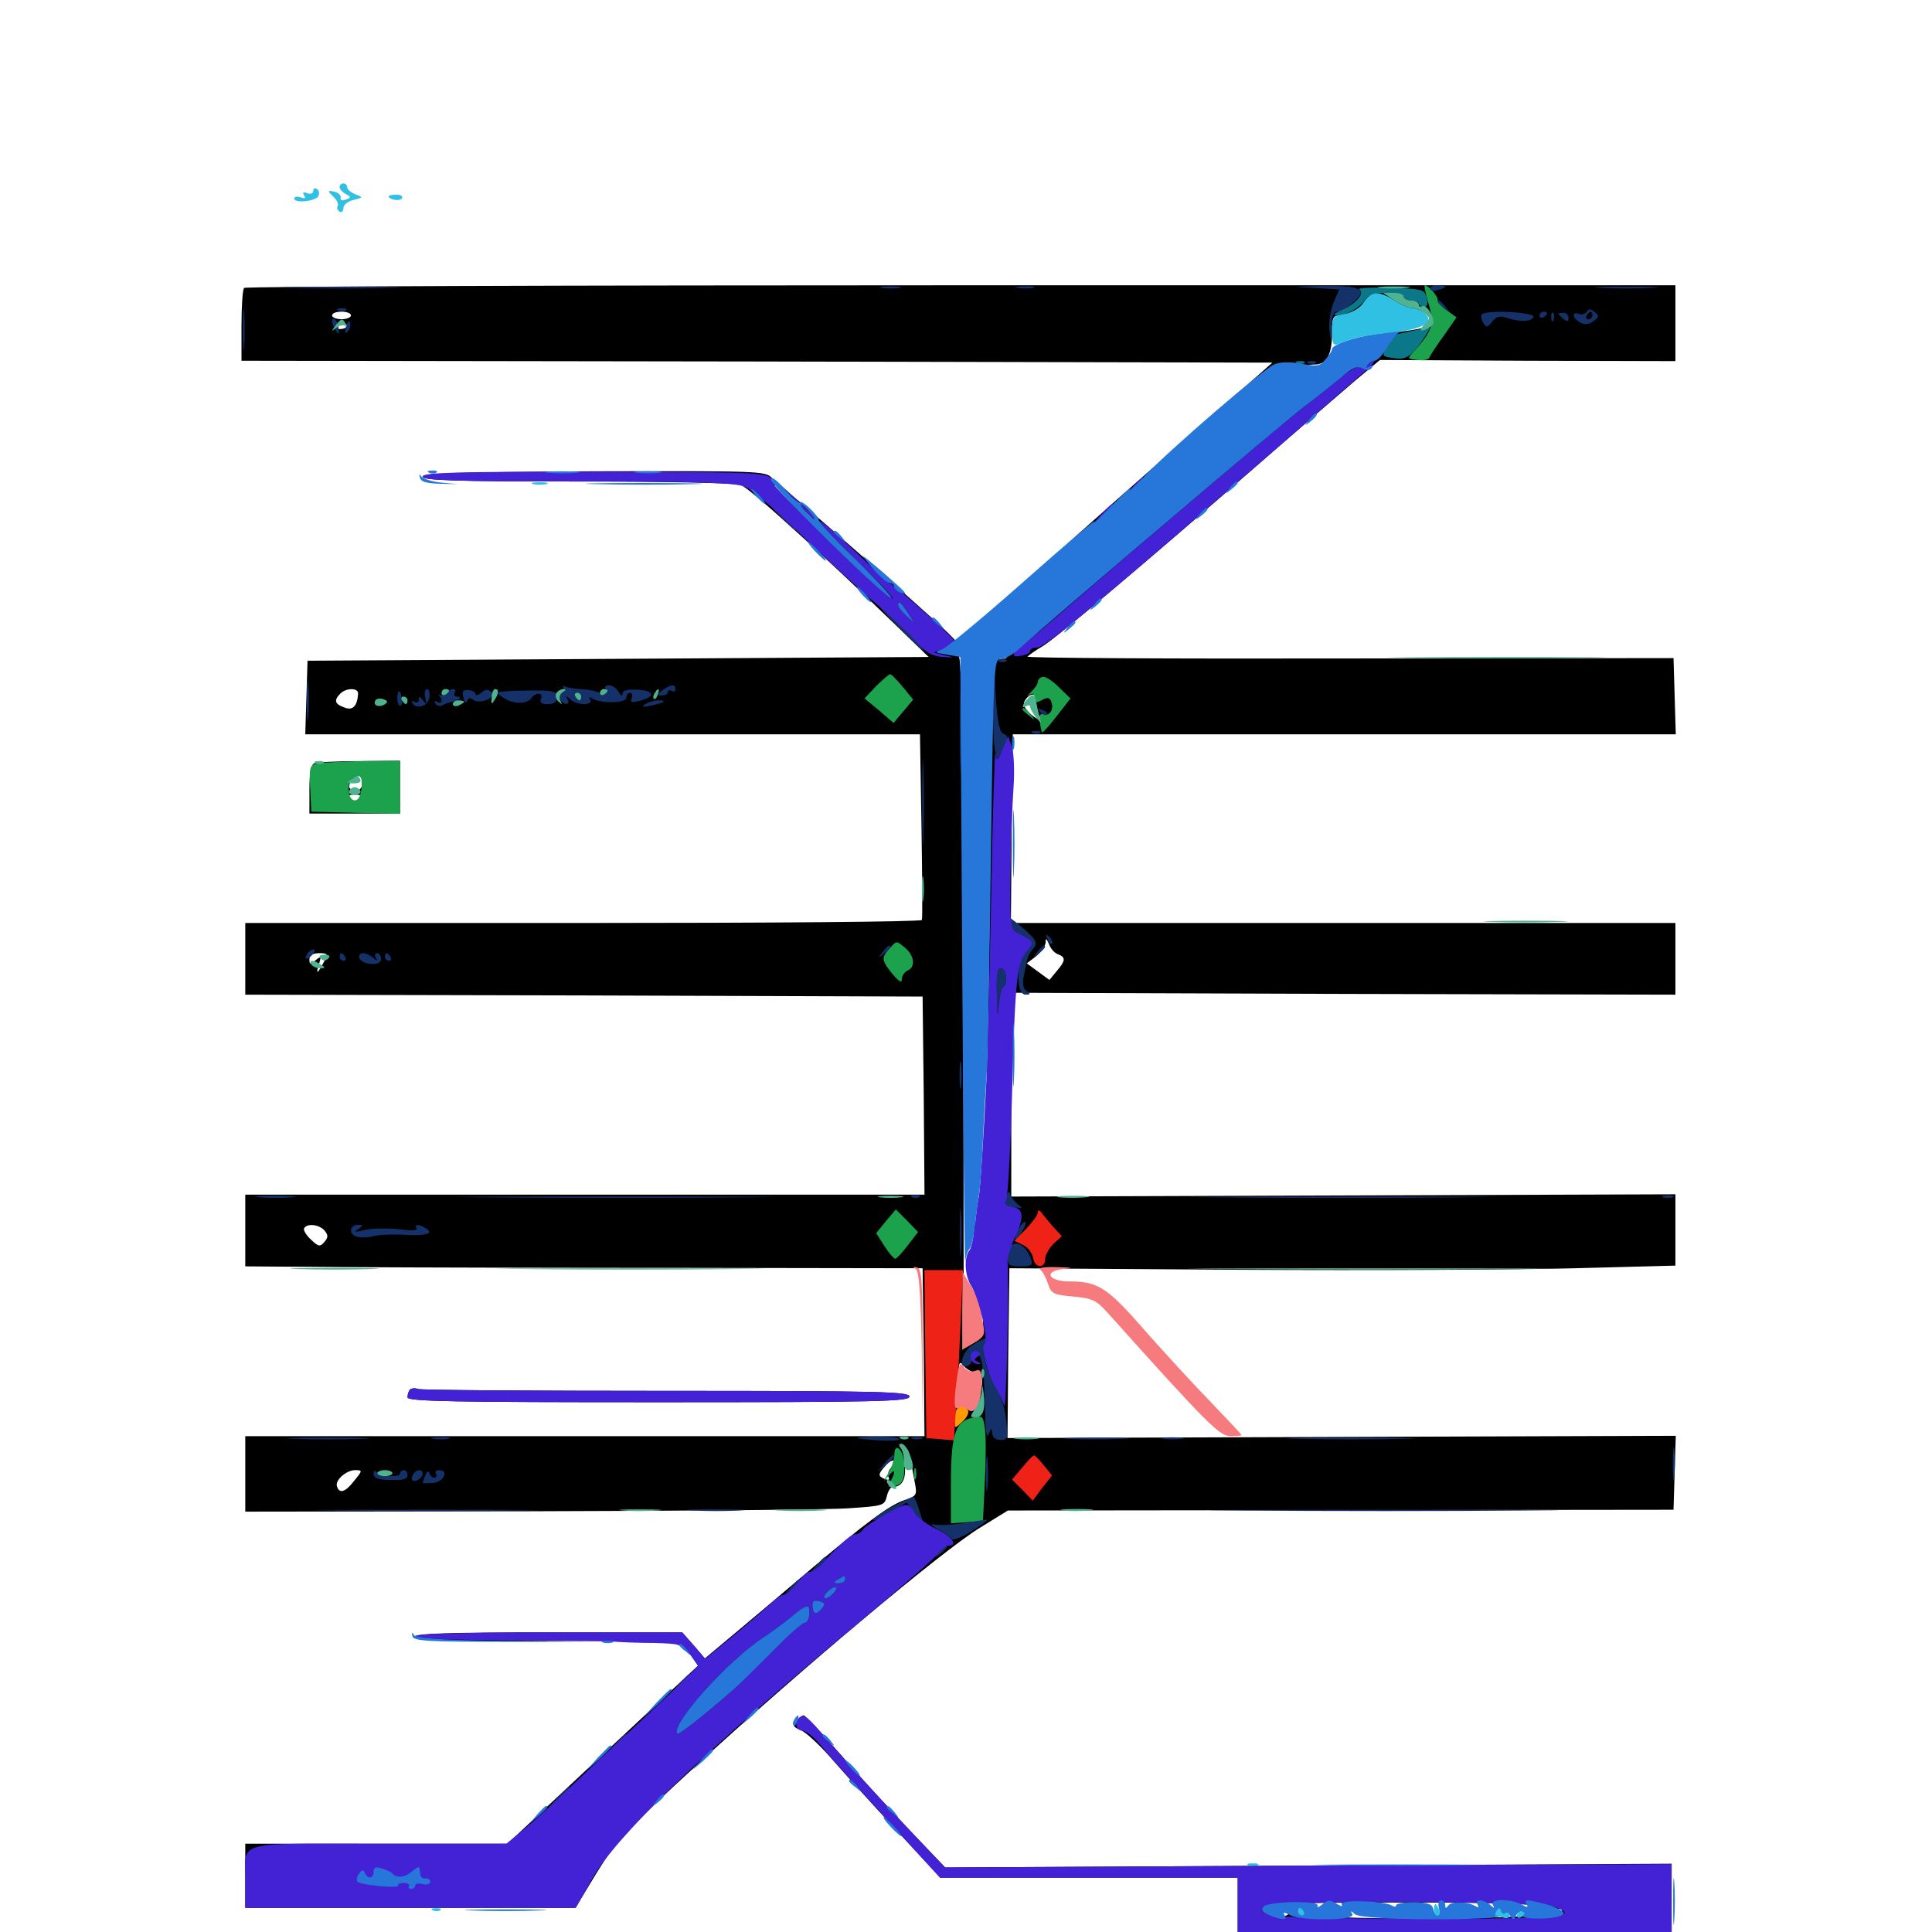 <svg xmlns="http://www.w3.org/2000/svg" viewBox="0 -1000 1000 1000">
	<path fill="#000000" d="M126.367 -850.977C125.586 -850.391 125 -841.602 125 -831.445V-813.281L391.797 -812.891L658.594 -812.305L628.711 -785.938C550.391 -717.383 515.625 -685.742 516.797 -684.18C517.383 -683.203 516.602 -683.008 515.234 -683.398C513.672 -683.984 509.18 -680.859 504.883 -676.367L497.07 -668.164L505.273 -674.609C509.961 -678.125 516.211 -681.25 519.727 -681.445C523.047 -681.836 529.688 -684.766 534.375 -687.891C548.438 -697.852 587.695 -733.008 609.375 -755.078C620.703 -766.406 639.062 -783.008 650.391 -791.602C661.719 -800.391 671.875 -808.398 673.242 -809.375C674.609 -810.547 677.734 -811.328 680.469 -811.328C686.719 -811.328 689.453 -816.406 689.453 -827.734C689.453 -835.742 689.844 -836.719 693.945 -836.719C696.484 -836.719 701.367 -838.867 704.883 -841.406C710.742 -845.898 714.258 -846.094 719.727 -842.773C720.898 -841.992 724.414 -841.211 727.539 -840.82C735.156 -840.039 740.234 -837.305 740.234 -833.789C740.234 -830.469 738.086 -829.883 714.453 -826.953C705.078 -825.586 695.898 -823.242 693.945 -821.68C691.992 -820.117 691.797 -819.531 693.359 -820.312C694.922 -821.289 700.586 -822.461 706.055 -823.242L715.625 -824.414L708.984 -819.336C705.469 -816.602 693.555 -807.031 682.812 -798.047C671.875 -789.258 653.516 -774.219 641.797 -764.844C630.078 -755.469 611.719 -740.039 600.977 -730.273C590.234 -720.703 574.414 -706.25 565.625 -698.438C557.031 -690.43 542.969 -678.906 534.766 -672.852C526.367 -666.602 520.117 -660.938 520.898 -660.156C521.484 -659.57 520.312 -658.984 517.969 -658.984C511.914 -658.984 510.938 -650.586 512.305 -611.328C513.477 -575.195 510.742 -399.219 508.789 -381.641C508.008 -375.781 506.641 -370.117 505.664 -369.141C503.32 -366.406 503.516 -349.609 505.859 -347.266C507.031 -346.094 508.203 -336.914 508.594 -326.562C509.18 -308.398 509.18 -308.203 504.102 -305.078L498.828 -302.148L498.633 -480.859C498.438 -616.992 497.852 -659.961 496.094 -660.938C494.336 -662.109 494.336 -662.695 496.289 -663.281C498.242 -664.062 496.289 -666.992 490.234 -672.852C478.711 -683.984 404.688 -748.828 403.516 -748.828C402.93 -748.828 410.547 -741.211 420.312 -731.836C444.531 -708.789 449.414 -703.906 455.078 -697.07C457.812 -693.945 448.633 -701.953 434.57 -715.039C406.25 -741.406 399.023 -748.828 401.367 -748.828C402.148 -748.828 401.367 -750.586 399.609 -752.539C396.289 -756.25 392.773 -756.25 307.422 -756.055C237.891 -755.664 218.75 -755.078 218.75 -753.32C218.75 -751.367 236.133 -750.781 298.633 -750.781C342.773 -750.781 380.859 -750 383.398 -749.023C388.086 -747.266 425.391 -713.477 462.5 -677.539L480.664 -659.961L319.922 -658.984L159.18 -658.008L158.594 -639.062L158.008 -619.922H317.188H476.172L476.953 -572.656C477.344 -546.484 477.539 -524.609 477.148 -523.828C476.562 -522.852 397.656 -522.266 301.562 -522.266H126.953V-503.711V-485.156L302.344 -484.766L477.539 -484.18L478.125 -433.008L478.516 -381.641H302.734H126.953V-363.086V-344.531L180.273 -344.141C209.375 -343.945 288.281 -343.75 355.469 -343.75L477.539 -343.555L478.125 -300.195L478.516 -256.641H302.734H126.953V-237.109V-217.578L274.023 -217.773C354.688 -217.969 429.297 -218.555 439.453 -219.336C457.031 -220.508 457.812 -220.703 458.984 -225.391C459.57 -228.125 460.938 -230.273 461.914 -230.273C466.797 -230.469 468.945 -233.984 468.359 -241.211C467.773 -251.172 469.922 -252.93 471.484 -243.555C472.266 -239.453 473.242 -233.789 473.828 -230.859C474.609 -226.367 474.023 -225.391 468.359 -223.633C460.547 -221.094 447.852 -211.719 418.164 -186.523C406.055 -176.172 389.062 -161.914 380.469 -154.688L364.844 -141.602L358.984 -148.438L353.125 -155.078H283.984C229.883 -155.078 214.844 -154.492 214.844 -152.734C214.844 -150.781 228.711 -150.195 278.516 -150.586C313.477 -150.781 344.727 -150.586 347.852 -149.805C350.977 -149.219 355.273 -146.289 357.422 -143.359L361.328 -137.891L311.914 -91.797L262.695 -45.703H194.922H126.953V-29.102V-12.5H212.5H297.852L308.984 -30.859C319.336 -47.656 324.023 -52.734 362.695 -88.281C414.844 -136.133 488.086 -197.656 507.422 -209.375L521.68 -218.164L693.945 -218.359L866.211 -218.555L866.797 -237.695L867.383 -256.836L694.336 -256.25L521.484 -255.664L521.875 -299.609L522.461 -343.555L642.578 -342.773C708.594 -342.383 786.133 -342.773 815.039 -343.555L867.188 -344.922V-363.477V-381.836L695.312 -381.25L523.438 -380.664V-427.734C523.438 -453.711 524.023 -477.344 524.609 -480.469L525.586 -486.133L696.484 -485.547L867.188 -485.156V-503.711V-522.266H695.312H523.242L523.633 -571.094L524.219 -619.922H695.703H867.383L866.797 -639.648L866.211 -659.375L698.242 -659.18C606.055 -658.984 531.055 -659.375 531.836 -660.156C532.617 -660.938 536.133 -663.477 539.844 -665.625C546.875 -669.922 593.75 -709.375 652.344 -760.547C672.266 -777.93 694.336 -796.875 701.367 -802.93L714.258 -813.672L790.625 -813.281L867.188 -813.086V-832.812V-852.344H497.461C293.945 -852.344 126.953 -851.758 126.367 -850.977ZM181.641 -836.719C181.641 -835.742 179.492 -834.766 176.758 -834.766C174.023 -834.766 171.875 -835.742 171.875 -836.719C171.875 -837.891 174.023 -838.672 176.758 -838.672C179.492 -838.672 181.641 -837.891 181.641 -836.719ZM179.688 -831.25C179.688 -830.469 177.93 -829.688 175.977 -829.688C173.828 -829.688 172.656 -830.469 173.047 -831.25C173.633 -832.031 175.391 -832.812 176.953 -832.812C178.516 -832.812 179.688 -832.031 179.688 -831.25ZM185.352 -641.016C184.961 -634.57 182.617 -632.031 178.32 -633.789C173.242 -635.547 172.656 -637.5 176.172 -641.016C179.297 -644.141 185.547 -643.945 185.352 -641.016ZM205.664 -642.188C203.711 -644.141 197.656 -643.555 196.094 -641.211C195.312 -639.648 196.289 -639.453 199.414 -640.43C203.516 -641.797 203.711 -641.602 201.367 -638.672C199.219 -635.938 199.219 -635.547 201.758 -635.547C204.883 -635.547 207.617 -640.234 205.664 -642.188ZM210.938 -639.453C212.109 -641.602 212.5 -643.359 212.109 -643.359C211.523 -643.359 210.156 -641.602 208.984 -639.453C207.812 -637.305 207.422 -635.547 207.812 -635.547C208.398 -635.547 209.766 -637.305 210.938 -639.453ZM218.75 -641.992C218.75 -642.773 217.969 -643.359 216.797 -643.359C215.82 -643.359 214.844 -641.406 214.844 -639.062C214.844 -635.352 215.234 -635.156 216.797 -637.5C217.773 -639.062 218.75 -641.016 218.75 -641.992ZM224.023 -637.109C224.414 -638.281 224.414 -640.625 224.023 -641.992C223.438 -643.164 223.047 -642.188 223.047 -639.453C223.047 -636.719 223.438 -635.742 224.023 -637.109ZM232.422 -642.578C232.422 -642.969 231.641 -643.359 230.469 -643.359C229.492 -643.359 228.516 -642.383 228.516 -641.211C228.516 -640.234 229.492 -639.844 230.469 -640.43C231.641 -641.016 232.422 -641.992 232.422 -642.578ZM535.742 -636.523C535.156 -634.766 535.742 -632.227 537.109 -630.664C540.82 -626.172 536.328 -627.148 532.227 -631.641C529.492 -634.766 529.297 -635.938 531.25 -638.477C534.18 -641.992 537.305 -640.625 535.742 -636.523ZM547.656 -506.055C551.758 -504.492 551.562 -502.734 546.875 -497.266L543.164 -492.773L537.305 -497.07L531.445 -501.367L536.328 -505.078C538.867 -507.227 541.016 -510.352 541.211 -512.109C541.211 -514.648 541.602 -514.453 542.969 -511.328C543.75 -508.984 545.898 -506.641 547.656 -506.055ZM167.773 -502.344C164.453 -495.898 163.281 -495.312 165.039 -500.781C166.406 -505.078 166.211 -505.273 163.281 -502.93C160.547 -500.586 160.156 -500.781 160.156 -503.516C160.156 -505.469 161.914 -506.641 165.039 -506.641C169.531 -506.641 169.922 -506.25 167.773 -502.344ZM167.969 -363.086C169.922 -360.742 169.922 -359.57 167.969 -357.227C165.625 -354.492 164.844 -354.688 160.938 -358.398C158.398 -360.742 156.836 -363.477 157.422 -364.258C158.984 -366.992 165.234 -366.211 167.969 -363.086ZM504.883 -289.453C508.008 -288.867 508.594 -287.5 508.203 -283.008C507.422 -275.781 503.711 -271.68 499.414 -273.438C496.875 -274.414 496.094 -277.148 496.094 -285.547C496.094 -294.727 496.484 -295.898 498.633 -293.359C499.805 -291.602 502.734 -289.844 504.883 -289.453ZM461.133 -240.234C459.766 -238.672 459.18 -236.328 459.961 -235.352C460.547 -233.984 459.961 -233.789 458.203 -234.375C454.297 -235.938 454.297 -236.914 458.398 -241.406C462.109 -245.508 464.648 -244.531 461.133 -240.234ZM183.203 -233.398C178.711 -227.539 175.586 -226.758 174.414 -230.664C173.242 -233.789 179.297 -239.062 183.789 -239.062C187.695 -239.062 187.695 -238.867 183.203 -233.398ZM177.344 -28.906C177.93 -25.391 176.562 -24.414 170.898 -23.438C161.914 -21.68 160.742 -22.852 164.844 -29.102C168.945 -35.352 176.367 -35.156 177.344 -28.906ZM200.781 -30.469C203.906 -27.148 204.297 -27.148 207.617 -31.055C210.547 -34.18 211.133 -34.18 210.156 -31.641C209.766 -29.883 210.547 -27.93 212.109 -27.344C216.992 -25.586 215.039 -22.461 209.57 -23.242C206.445 -23.633 200 -24.023 194.922 -24.023C186.914 -24.219 185.547 -24.805 185.547 -28.125C185.547 -30.273 186.523 -32.031 187.5 -32.031C188.672 -32.031 189.453 -31.25 189.453 -30.078C189.453 -29.102 190.43 -28.125 191.406 -28.125C192.578 -28.125 193.359 -29.492 193.359 -31.055C193.359 -34.961 196.484 -34.766 200.781 -30.469ZM220.117 -30.469C218.359 -30.078 217.188 -28.906 217.969 -27.93C218.555 -26.953 219.922 -26.562 220.898 -27.148C221.875 -27.93 222.656 -27.344 222.656 -26.367C222.656 -23.242 217.578 -23.828 214.844 -27.148C211.719 -31.055 213.867 -33.789 219.336 -32.422C222.852 -31.445 223.047 -31.055 220.117 -30.469ZM195.312 -31.25C195.312 -30.859 196.875 -29.297 198.828 -27.93C201.758 -25.391 201.953 -25.586 199.414 -28.711C196.875 -31.836 195.312 -32.812 195.312 -31.25ZM162.695 -604.883C160.938 -604.297 160.156 -599.609 160.156 -591.406V-578.906H183.594H207.031V-592.578V-606.25L186.133 -606.055C174.414 -606.055 163.867 -605.469 162.695 -604.883ZM187.5 -594.531C187.5 -590.82 183.594 -589.258 181.055 -591.992C179.492 -593.359 183.203 -598.438 185.742 -598.438C186.719 -598.438 187.5 -596.68 187.5 -594.531ZM185.938 -586.328C184.18 -584.57 183.008 -584.57 181.25 -586.328C179.492 -588.086 179.883 -588.672 183.594 -588.672C187.305 -588.672 187.695 -588.086 185.938 -586.328ZM212.305 -280.859C211.523 -280.078 210.938 -278.32 210.938 -276.758C210.938 -274.609 233.984 -274.219 340.82 -274.219C454.883 -274.219 470.703 -274.609 470.703 -277.148C470.703 -279.688 455.469 -280.078 344.922 -280.078C275.781 -280.078 217.773 -280.469 216.406 -281.055C214.844 -281.641 213.086 -281.445 212.305 -280.859ZM412.109 -109.18C410.156 -106.836 410.547 -106.055 414.453 -104.492C416.992 -103.516 424.414 -96.68 430.664 -89.453C437.109 -82.031 452.344 -65.234 464.453 -52.148L486.719 -28.125H563.672H640.625V-12.5V3.125H752.93H865.234V-16.016V-35.352L677.148 -34.375L489.258 -33.398L471.094 -52.344C461.133 -62.891 444.922 -80.469 435.156 -91.797C425.391 -102.93 416.797 -112.109 416.016 -112.109C415.234 -112.109 413.477 -110.742 412.109 -109.18ZM800.977 -12.891C803.906 -11.719 806.836 -11.328 807.617 -12.109C808.398 -12.891 808.789 -12.109 808.203 -10.547C806.836 -6.25 674.023 -5.664 670.703 -9.961C668.75 -12.109 668.359 -12.109 667.383 -9.961C666.016 -6.445 654.297 -8.008 654.297 -11.719C654.297 -14.844 671.094 -15.43 745.117 -15.234C776.758 -15.039 797.852 -14.258 800.977 -12.891Z"/>
	<path fill="#ff9906" d="M495.508 -270.898C494.727 -270.312 494.141 -267.578 494.141 -265.039C494.141 -260.352 494.141 -260.352 498.242 -264.258C500.586 -266.406 501.758 -268.945 500.977 -270.117C499.609 -272.461 497.266 -272.852 495.508 -270.898Z"/>
	<path fill="#ef2218" d="M537.109 -372.266C537.109 -371.094 534.375 -367.383 531.055 -363.867L525 -357.812L529.688 -355.469C532.227 -354.297 534.375 -351.172 534.766 -348.828C535.547 -343.555 541.016 -343.164 541.016 -348.438C541.016 -350.391 542.969 -353.906 545.312 -356.25L549.609 -360.156L544.727 -365.43C542.188 -368.555 539.453 -371.68 538.672 -372.852C537.695 -373.828 537.109 -373.633 537.109 -372.266ZM478.906 -299.219L479.492 -255.664L486.523 -255.078L493.75 -254.492L494.922 -272.656C495.703 -282.617 496.68 -302.539 497.266 -316.797L498.438 -342.578H488.477H478.516ZM529.102 -240.43L523.828 -234.18L529.297 -228.711L534.57 -223.242L539.453 -229.883L544.531 -236.328L540.234 -241.602C537.891 -244.531 535.547 -246.875 535.156 -246.68C534.57 -246.68 531.836 -243.75 529.102 -240.43Z"/>
	<path fill="#1ca14c" d="M739.453 -842.578C742.578 -832.227 741.406 -828.711 731.836 -818.164C728.32 -814.258 728.32 -814.258 733.789 -813.672C736.719 -813.281 739.453 -813.867 739.844 -814.844C740.039 -815.82 743.555 -821.094 747.266 -826.172L753.906 -835.742L749.023 -839.258C746.289 -841.211 744.141 -843.75 744.141 -844.922C744.141 -846.875 739.258 -852.344 737.5 -852.344C736.914 -852.344 737.891 -848.047 739.453 -842.578ZM453.516 -644.922L447.461 -638.477L455.078 -632.227L462.5 -625.781L467.578 -631.836L472.656 -637.891L467.383 -644.336C464.258 -648.047 461.523 -650.977 460.742 -650.977C460.156 -651.172 457.031 -648.242 453.516 -644.922ZM539.453 -649.609C538.086 -649.219 537.109 -648.047 537.109 -646.875C537.109 -645.898 535.547 -643.555 533.594 -641.797C531.641 -639.844 531.25 -639.258 532.617 -640.234C534.961 -641.797 535.938 -640.625 535.352 -636.914C535.156 -636.133 536.914 -636.328 539.062 -637.5C542.188 -639.258 543.359 -639.062 544.141 -636.719C545.703 -632.812 543.164 -629.102 540.039 -630.273C538.477 -631.055 537.891 -629.688 538.281 -626.367C538.477 -623.633 539.062 -621.289 539.453 -620.898C539.844 -620.703 543.164 -624.414 547.07 -629.492L554.102 -638.477L547.852 -644.531C544.531 -647.852 540.82 -650.195 539.453 -649.609ZM529.297 -632.812C529.297 -632.422 530.859 -630.859 532.812 -629.492C535.742 -626.953 535.938 -627.148 533.398 -630.273C530.859 -633.398 529.297 -634.375 529.297 -632.812ZM164.453 -604.883C160.352 -604.102 159.961 -603.125 160.547 -591.992L161.133 -579.883L184.18 -579.297L207.031 -578.711V-592.578V-606.25L188.086 -606.055C177.539 -605.859 166.992 -605.273 164.453 -604.883ZM187.109 -592.188C186.719 -588.086 185.547 -585.742 183.594 -585.742C180.078 -585.742 179.102 -594.922 182.422 -596.875C186.523 -599.609 187.695 -598.438 187.109 -592.188ZM460.352 -508.984C456.055 -504.297 456.25 -502.93 461.914 -495.898C465.43 -491.797 466.797 -491.016 466.797 -493.164C466.797 -494.922 468.164 -496.875 469.727 -497.656C473.828 -499.219 473.438 -505.078 468.75 -509.18C463.867 -513.281 464.258 -513.281 460.352 -508.984ZM458.594 -367.969L453.516 -361.719L457.617 -355.273C459.961 -351.562 462.5 -348.633 463.281 -348.438C464.062 -348.438 466.992 -351.562 469.922 -355.469L475.195 -362.305L469.531 -368.164L463.672 -374.023ZM502.539 -266.016C494.336 -263.867 492.188 -257.031 492.188 -231.836V-211.523L500.586 -212.109L508.789 -212.695L509.766 -233.203C510.352 -244.531 510.352 -256.836 509.766 -260.742C508.789 -267.383 508.594 -267.578 502.539 -266.016ZM462.891 -246.875C462.891 -244.727 461.523 -240.43 459.766 -237.5C456.836 -232.617 456.836 -232.617 459.766 -235.938C463.281 -240.234 463.867 -238.672 460.938 -233.203C459.375 -230.273 459.766 -229.883 462.695 -230.664C467.383 -231.836 468.359 -234.18 467.969 -242.773C467.578 -250 462.891 -253.906 462.891 -246.875ZM473.047 -237.109C473.047 -234.375 473.438 -233.398 474.023 -234.766C474.414 -235.938 474.414 -238.281 474.023 -239.648C473.438 -240.82 473.047 -239.844 473.047 -237.109Z"/>
	<path fill="#143269" d="M150.781 -850.977C137.109 -851.172 148.828 -851.562 176.758 -851.562C204.688 -851.562 215.82 -851.172 201.562 -850.977C187.305 -850.586 164.453 -850.586 150.781 -850.977ZM456.641 -850.977C454.102 -851.367 456.055 -851.758 460.938 -851.758C465.82 -851.758 467.773 -851.367 465.43 -850.977C462.891 -850.586 458.984 -850.586 456.641 -850.977ZM526.953 -850.977C524.414 -851.367 525.977 -851.758 530.273 -851.758C534.57 -851.953 536.523 -851.562 534.766 -850.977C532.812 -850.586 529.297 -850.586 526.953 -850.977ZM680.078 -850.977L693.164 -850.195L690.234 -843.359C688.672 -839.453 687.695 -833.203 688.086 -829.297C688.867 -822.07 688.867 -822.07 689.062 -830.469C689.258 -836.133 690.234 -838.672 692.188 -838.672C693.75 -838.672 697.656 -840.82 700.586 -843.555C708.398 -850.391 704.297 -852.344 683.594 -851.953C667.773 -851.562 667.578 -851.562 680.078 -850.977ZM740.234 -850.586C740.234 -851.562 741.992 -852.344 744.141 -852.344C746.289 -852.344 748.047 -851.953 748.047 -851.562C748.047 -851.172 746.289 -850.391 744.141 -849.805C741.992 -849.219 740.234 -849.609 740.234 -850.586ZM828.711 -850.977C821.289 -851.367 827.344 -851.562 841.797 -851.562C856.25 -851.562 862.305 -851.367 855.078 -850.977C847.656 -850.586 835.938 -850.586 828.711 -850.977ZM125.781 -829.883C125.781 -820.312 125.977 -816.016 126.367 -820.508C126.758 -825 126.758 -833.008 126.367 -838.086C125.977 -843.164 125.781 -839.648 125.781 -829.883ZM744.141 -843.75C744.141 -843.359 745.703 -841.797 747.656 -840.43C750.586 -837.891 750.781 -838.086 748.242 -841.211C745.703 -844.336 744.141 -845.312 744.141 -843.75ZM175.391 -839.258C173.828 -839.844 174.414 -840.43 176.562 -840.43C178.711 -840.625 179.883 -840.039 179.102 -839.453C178.516 -838.867 176.758 -838.672 175.391 -839.258ZM821.289 -838.672C820.508 -837.5 818.75 -836.914 817.188 -837.5C813.281 -839.062 813.867 -835.156 817.969 -833.008C820.312 -831.836 822.461 -832.031 824.805 -833.789C827.734 -835.938 827.734 -836.523 825.391 -838.477C823.438 -840.234 822.266 -840.234 821.289 -838.672ZM824.219 -836.719C824.219 -835.742 823.242 -834.766 822.07 -834.766C821.094 -834.766 820.703 -835.742 821.289 -836.719C821.875 -837.891 822.852 -838.672 823.438 -838.672C823.828 -838.672 824.219 -837.891 824.219 -836.719ZM766.797 -837.109C766.406 -836.328 766.797 -834.375 767.773 -832.812C769.336 -830.273 769.922 -830.469 772.266 -833.398C774.414 -836.133 776.172 -836.719 779.688 -835.547C786.523 -833.203 792.773 -833.398 793.75 -835.938C794.727 -838.477 768.555 -839.844 766.797 -837.109ZM796.875 -836.523C796.875 -837.695 797.852 -838.672 798.828 -838.672C800 -838.672 800.781 -838.281 800.781 -837.891C800.781 -837.305 800 -836.328 798.828 -835.742C797.852 -835.156 796.875 -835.547 796.875 -836.523ZM802.93 -835.547C802.93 -833.398 803.516 -832.812 804.102 -834.375C804.688 -835.742 804.492 -837.5 803.906 -838.086C803.32 -838.867 802.734 -837.695 802.93 -835.547ZM806.641 -837.695C806.641 -837.305 807.812 -836.133 809.18 -834.961C811.133 -833.398 811.914 -833.594 811.914 -835.352C811.914 -836.914 810.742 -838.086 809.18 -838.086C807.812 -838.086 806.641 -837.891 806.641 -837.695ZM171.875 -833.398C171.875 -832.422 172.852 -830.469 173.828 -828.906C175.195 -826.562 175.586 -826.953 175.195 -830.469C175 -834.18 171.875 -836.914 171.875 -833.398ZM179.102 -831.055C178.32 -827.734 178.516 -826.953 180.078 -828.516C181.055 -829.492 181.641 -831.641 181.25 -833.008C180.664 -834.57 179.883 -833.594 179.102 -831.055ZM677.344 -811.914C675.781 -812.5 676.367 -813.086 678.516 -813.086C680.664 -813.281 681.836 -812.695 681.055 -812.109C680.469 -811.523 678.711 -811.328 677.344 -811.914ZM404.297 -732.227C408.008 -728.516 411.328 -725.391 411.914 -725.391C412.5 -725.391 409.961 -728.516 406.25 -732.227C402.539 -735.938 399.219 -739.062 398.633 -739.062C398.047 -739.062 400.586 -735.938 404.297 -732.227ZM465.82 -674.609C472.266 -668.164 477.93 -662.891 478.32 -662.891C478.906 -662.891 474.219 -668.164 467.773 -674.609C461.328 -681.055 455.664 -686.328 455.273 -686.328C454.688 -686.328 459.375 -681.055 465.82 -674.609ZM517.188 -657.617C515.625 -658.203 516.211 -658.789 518.359 -658.789C520.508 -658.984 521.68 -658.398 520.898 -657.812C520.312 -657.227 518.555 -657.031 517.188 -657.617ZM496.875 -621.875C496.875 -601.953 497.266 -593.945 497.461 -603.906C497.852 -613.672 497.852 -630.078 497.461 -640.039C497.266 -649.805 496.875 -641.797 496.875 -621.875ZM514.062 -637.305C513.867 -626.953 514.258 -615.625 514.844 -612.305L516.211 -606.25L519.336 -612.5C522.07 -618.164 522.07 -619.141 519.531 -620.117C517.383 -620.898 516.406 -625.781 515.43 -638.672L514.453 -656.055ZM158.789 -637.5C158.789 -628.32 159.18 -624.609 159.57 -629.297C159.961 -633.789 159.961 -641.211 159.57 -645.898C159.18 -650.391 158.789 -646.68 158.789 -637.5ZM291.797 -643.75C292.383 -642.773 291.992 -641.406 290.625 -641.016C289.453 -640.625 289.062 -639.062 289.844 -637.891C291.797 -634.766 295.508 -634.961 293.75 -638.086C292.578 -640.039 292.969 -640.039 295.117 -638.086C298.438 -634.766 307.422 -634.766 305.469 -637.891C304.492 -639.258 304.883 -639.453 306.445 -638.477C310.938 -635.742 324.219 -635.938 324.219 -638.867C324.219 -640.234 325 -641.406 326.172 -641.406C327.148 -641.406 327.539 -640.234 326.953 -638.672C326.172 -636.328 326.953 -636.133 331.25 -637.305C339.453 -639.453 338.867 -642.578 330.078 -642.969C324.805 -643.359 322.266 -642.773 322.266 -641.016C322.266 -639.453 321.289 -639.844 320.117 -641.992C319.141 -643.75 316.797 -645.312 315.234 -645.312C313.672 -645.312 312.695 -644.531 313.477 -643.555C314.062 -642.578 313.672 -641.211 312.5 -640.43C311.523 -639.844 310.547 -640.039 310.547 -640.82C310.547 -641.797 306.836 -642.773 302.344 -643.164C297.852 -643.359 293.359 -644.141 292.383 -644.727C291.211 -645.312 291.016 -644.922 291.797 -643.75ZM301.758 -639.453C301.172 -640.625 299.609 -641.406 298.633 -641.406C297.461 -641.406 297.266 -640.625 297.852 -639.453C298.438 -638.477 300 -637.5 300.977 -637.5C302.148 -637.5 302.344 -638.477 301.758 -639.453ZM342.969 -642.773C339.844 -640.43 339.844 -640.039 342.578 -640.039C344.336 -640.039 345.703 -640.82 345.703 -641.797C345.703 -642.773 346.68 -642.969 347.656 -642.383C348.828 -641.797 349.609 -642.188 349.609 -643.164C349.609 -646.094 347.266 -645.898 342.969 -642.773ZM205.664 -639.453C205.469 -637.305 206.055 -635.156 206.836 -634.766C207.617 -634.18 208.203 -635.547 208.008 -637.5C207.617 -642.773 206.055 -643.945 205.664 -639.453ZM220.117 -639.062C220.898 -635.352 220.703 -635.156 218.945 -637.5C217.383 -639.648 216.797 -639.844 216.797 -637.891C216.797 -636.523 215.82 -635.938 214.453 -636.719C213.281 -637.5 212.891 -637.305 213.477 -635.938C215.82 -632.617 221.68 -634.57 222.266 -639.062C222.656 -641.406 222.07 -643.359 221.094 -643.359C219.922 -643.359 219.531 -641.406 220.117 -639.062ZM231.445 -641.406C230.859 -640.43 229.297 -639.844 227.93 -640.234C226.562 -640.43 226.172 -640.43 227.148 -640.039C227.93 -639.453 228.516 -638.281 228.516 -637.305C228.516 -636.133 227.539 -635.938 226.172 -636.719C224.805 -637.5 224.609 -637.305 225.391 -635.742C226.172 -634.57 227.93 -634.18 229.102 -634.961C230.469 -635.742 232.617 -636.523 233.984 -636.719C237.5 -637.305 239.648 -639.453 236.523 -639.453C235.156 -639.453 234.766 -640.43 235.352 -641.406C235.938 -642.578 235.742 -643.359 234.57 -643.359C233.594 -643.359 232.227 -642.578 231.445 -641.406ZM239.844 -638.867C240.43 -636.523 241.211 -635.742 241.797 -637.109C242.188 -638.672 243.359 -639.062 244.727 -637.891C248.242 -635.156 257.227 -638.867 254.297 -641.797C252.734 -643.359 251.367 -643.359 249.023 -641.406C247.461 -640.039 246.094 -639.844 246.094 -640.82C246.094 -641.797 244.531 -642.578 242.383 -642.773C239.453 -642.969 239.062 -642.188 239.844 -638.867ZM257.812 -641.406C257.812 -640.625 259.766 -639.062 262.305 -637.891C266.992 -635.352 273.047 -635.742 275 -638.672C277.344 -641.797 281.25 -641.602 280.078 -638.477C279.102 -636.328 280.273 -635.547 283.594 -635.547C286.719 -635.547 288.281 -636.719 288.281 -639.062C288.281 -642.188 286.523 -642.773 273.047 -642.578C264.648 -642.578 257.812 -641.992 257.812 -641.406ZM333.984 -635.547C331.836 -633.984 332.617 -633.789 336.914 -634.766C344.141 -636.328 345.703 -637.5 340.625 -637.5C338.672 -637.5 335.547 -636.523 333.984 -635.547ZM538.477 -631.445C536.719 -633.398 536.914 -633.594 539.648 -632.422C541.602 -631.836 542.578 -630.664 541.992 -630.078C541.406 -629.492 539.844 -630.078 538.477 -631.445ZM534.766 -620.508C533.203 -621.094 533.789 -621.68 535.938 -621.68C538.086 -621.875 539.258 -621.289 538.477 -620.703C537.891 -620.117 536.133 -619.922 534.766 -620.508ZM477.344 -584.766C477.344 -564.844 477.734 -556.836 477.93 -566.797C478.32 -576.562 478.32 -592.969 477.93 -602.93C477.734 -612.695 477.344 -604.688 477.344 -584.766ZM521.875 -522.852C522.266 -521.094 524.609 -518.359 526.953 -517.188C534.766 -513.281 535.547 -511.523 531.25 -507.617C525.977 -502.734 525.586 -485.156 530.859 -485.156C533.398 -485.156 533.594 -485.547 531.445 -486.914C529.688 -488.086 529.102 -490.625 529.883 -494.727C531.836 -504.883 532.227 -506.055 534.961 -509.18C537.5 -512.305 536.328 -514.062 525.586 -522.852C521.289 -526.172 521.094 -526.172 521.875 -522.852ZM542.188 -513.867C542.773 -511.914 543.945 -510.938 544.531 -511.523C545.117 -512.109 544.531 -513.672 543.164 -515.039C541.211 -516.797 541.016 -516.602 542.188 -513.867ZM456.836 -507.227C454.297 -504.102 454.492 -503.906 457.617 -506.445C460.742 -508.984 461.719 -510.547 460.156 -510.547C459.766 -510.547 458.203 -508.984 456.836 -507.227ZM536.914 -507.227C534.375 -504.102 534.57 -503.906 537.695 -506.445C540.82 -508.984 541.797 -510.547 540.234 -510.547C539.844 -510.547 538.281 -508.984 536.914 -507.227ZM159.18 -506.445C157.031 -503.32 158.984 -502.734 161.719 -505.859C163.086 -507.422 163.281 -508.594 162.305 -508.594C161.328 -508.594 159.766 -507.617 159.18 -506.445ZM175.781 -504.688C175.781 -503.711 176.758 -502.734 177.93 -502.734C178.906 -502.734 179.297 -503.711 178.711 -504.688C178.125 -505.859 177.148 -506.641 176.562 -506.641C176.172 -506.641 175.781 -505.859 175.781 -504.688ZM185.938 -504.297C187.305 -500.391 197.266 -499.805 197.266 -503.516C197.266 -505.273 196.289 -506.641 195.117 -506.641C194.141 -506.641 193.75 -505.469 194.531 -504.297C195.703 -502.344 195.312 -502.344 193.164 -504.297C191.797 -505.469 189.453 -506.641 187.891 -506.641C186.523 -506.641 185.547 -505.469 185.938 -504.297ZM199.219 -504.688C199.219 -503.711 200.195 -502.734 201.367 -502.734C202.344 -502.734 202.734 -503.711 202.148 -504.688C201.562 -505.859 200.586 -506.641 200 -506.641C199.609 -506.641 199.219 -505.859 199.219 -504.688ZM516.016 -484.766C516.211 -473.828 516.406 -472.656 516.992 -479.883C517.383 -484.961 518.359 -489.062 519.336 -489.062C520.117 -489.062 520.703 -491.211 520.703 -493.945C520.703 -496.68 519.531 -498.828 518.164 -498.828C516.211 -498.828 515.625 -495.117 516.016 -484.766ZM496.68 -443.164C496.68 -436.719 497.07 -434.375 497.461 -437.891C497.852 -441.406 497.852 -446.68 497.461 -449.609C497.07 -452.539 496.68 -449.609 496.68 -443.164ZM520.898 -380.859C518.945 -376.172 518.945 -376.367 524.805 -375.195C529.297 -374.414 529.688 -374.609 527.148 -376.367C525.391 -377.734 523.633 -380.078 523.047 -381.445C522.461 -383.789 521.875 -383.594 520.898 -380.859ZM134.375 -380.273C129.688 -380.664 133.398 -381.055 142.578 -381.055C151.758 -381.055 155.469 -380.664 150.977 -380.273C146.289 -379.883 138.867 -379.883 134.375 -380.273ZM251.367 -380.273C214.648 -380.469 244.727 -380.664 318.359 -380.664C391.992 -380.664 422.07 -380.469 385.156 -380.273C348.438 -379.883 288.281 -379.883 251.367 -380.273ZM472.266 -380.273C470.703 -380.859 471.289 -381.445 473.438 -381.445C475.586 -381.641 476.758 -381.055 475.977 -380.469C475.391 -379.883 473.633 -379.688 472.266 -380.273ZM496.875 -362.109C496.875 -350.781 497.07 -346.289 497.461 -351.953C497.852 -357.422 497.852 -366.797 497.461 -372.461C497.07 -377.93 496.875 -373.438 496.875 -362.109ZM630.469 -380.273C595.703 -380.469 624.023 -380.664 693.359 -380.664C762.695 -380.664 791.016 -380.469 756.445 -380.273C721.68 -379.883 665.039 -379.883 630.469 -380.273ZM860.938 -380.273C859.57 -380.859 860.547 -381.25 863.281 -381.25C866.016 -381.25 866.992 -380.859 865.82 -380.273C864.453 -379.883 862.109 -379.883 860.938 -380.273ZM527.539 -364.453C524.219 -358.398 525 -356.641 528.516 -361.719C530.273 -364.258 531.25 -366.797 530.664 -367.383C530.078 -367.773 528.711 -366.602 527.539 -364.453ZM181.641 -363.281C181.641 -359.766 186.719 -358.594 193.359 -360.156C196.094 -360.938 202.734 -361.133 208.008 -360.938C219.922 -360.156 225 -361.328 220.703 -364.062C216.992 -366.406 214.258 -366.602 215.625 -364.258C216.211 -363.477 214.258 -362.891 211.328 -363.281C201.367 -364.453 192.383 -364.453 187.5 -363.086C183.789 -362.109 183.203 -362.305 185.547 -363.867C188.086 -365.625 188.086 -366.016 185.156 -366.016C183.203 -366.016 181.641 -364.844 181.641 -363.281ZM522.852 -354.883C522.07 -354.297 521.484 -351.562 521.484 -349.023C521.484 -345.117 522.461 -344.531 528.32 -344.531C533.789 -344.531 534.766 -345.117 533.789 -348.047C531.25 -355.273 526.172 -358.398 522.852 -354.883ZM503.516 -303.906C497.852 -300.586 495.508 -291.016 500.781 -292.969C502.148 -293.555 503.32 -295.117 503.125 -296.289C503.125 -297.656 503.906 -298.828 504.883 -299.219C508.008 -300.195 509.375 -292.383 509.766 -272.266C509.961 -259.961 510.547 -255.078 511.719 -257.617C513.086 -260.938 513.477 -260.938 513.477 -258.203C513.672 -256.055 515.234 -254.688 517.773 -254.688C521.68 -254.688 521.875 -255.273 520.703 -265.625C520.117 -271.484 517.773 -278.711 515.625 -281.641C510.742 -288.477 507.617 -302.539 510.352 -305.273C513.672 -308.594 509.375 -307.812 503.516 -303.906ZM152.93 -255.273C143.359 -255.469 151.172 -255.859 169.922 -255.859C188.672 -255.859 196.484 -255.469 187.109 -255.273C177.539 -254.883 162.305 -254.883 152.93 -255.273ZM224.219 -255.273C221.68 -255.664 223.242 -256.055 227.539 -256.055C231.836 -256.25 233.789 -255.859 232.031 -255.273C230.078 -254.883 226.562 -254.883 224.219 -255.273ZM444.336 -255.469C442.188 -255.859 445.898 -256.25 452.539 -256.445C459.18 -256.445 465.039 -256.055 465.43 -255.273C466.406 -253.906 453.516 -254.102 444.336 -255.469ZM472.266 -255.273C470.898 -255.859 471.875 -256.25 474.609 -256.25C477.344 -256.25 478.32 -255.859 477.148 -255.273C475.781 -254.883 473.438 -254.883 472.266 -255.273ZM553.125 -255.273C545.898 -255.664 552.344 -255.859 567.383 -255.859C582.422 -255.859 588.281 -255.469 580.469 -255.273C572.656 -254.883 560.352 -254.883 553.125 -255.273ZM602.148 -255.273C599.023 -255.664 601.172 -256.055 606.445 -256.055C611.914 -256.055 614.258 -255.664 611.914 -255.273C609.375 -254.883 605.078 -254.883 602.148 -255.273ZM672.461 -255.273C657.617 -255.469 669.727 -255.859 699.219 -255.859C728.711 -255.859 740.82 -255.469 726.172 -255.273C711.328 -254.883 687.109 -254.883 672.461 -255.273ZM865.82 -241.992C865.82 -234.57 866.211 -231.641 866.602 -235.742C866.992 -239.648 866.992 -245.898 866.602 -249.414C866.211 -252.734 865.82 -249.609 865.82 -241.992ZM510.352 -237.109C510.352 -229.102 510.742 -225.781 511.133 -229.883C511.523 -233.789 511.523 -240.43 511.133 -244.531C510.742 -248.438 510.352 -245.117 510.352 -237.109ZM457.812 -242.578L454.102 -238.086L458.594 -241.797C462.695 -245.312 463.867 -246.875 462.305 -246.875C461.914 -246.875 459.961 -244.922 457.812 -242.578ZM193.359 -237.109C193.359 -234.961 195.703 -233.984 202.148 -233.984C208.398 -233.789 210.938 -234.375 210.938 -236.328C210.938 -237.891 210.156 -239.062 208.984 -239.062C208.008 -239.062 207.031 -238.281 207.031 -237.305C207.031 -235.156 196.68 -235.742 194.922 -238.086C193.945 -239.258 193.359 -238.867 193.359 -237.109ZM213.867 -236.914C213.086 -235.742 212.891 -234.375 213.477 -233.789C214.844 -232.422 218.75 -234.961 218.75 -237.305C218.75 -239.648 215.43 -239.648 213.867 -236.914ZM220.117 -236.328C219.336 -234.375 218.75 -232.617 218.75 -232.422C218.75 -232.227 221.094 -232.227 224.023 -232.422C229.492 -232.617 232.617 -239.062 227.344 -239.062C225.586 -239.062 225 -238.281 225.586 -237.109C226.172 -236.133 225.977 -235.156 224.805 -235.156C223.828 -235.156 222.656 -236.133 222.266 -237.5C221.68 -238.867 220.898 -238.477 220.117 -236.328ZM462.5 -220.508C457.422 -217.773 452.734 -214.648 451.953 -213.477C451.172 -212.305 454.883 -213.672 459.961 -216.797L469.336 -222.266L473.633 -216.797L478.125 -211.133L475.781 -218.359C474.609 -222.266 473.242 -225.391 472.656 -225.391C472.07 -225.195 467.578 -223.047 462.5 -220.508ZM173.438 -218.164C147.266 -218.359 168.555 -218.555 220.703 -218.555C272.852 -218.555 294.141 -218.359 268.164 -218.164C241.992 -217.773 199.414 -217.773 173.438 -218.164ZM358.984 -218.164C352.148 -218.555 357.227 -218.75 370.117 -218.75C383.008 -218.75 388.477 -218.555 382.422 -218.164C376.172 -217.773 365.625 -217.773 358.984 -218.164ZM643.164 -218.164C602.539 -218.359 635.352 -218.555 715.82 -218.555C796.484 -218.555 829.688 -218.359 789.648 -218.164C749.805 -217.773 683.789 -217.773 643.164 -218.164ZM498.047 -211.523C492.188 -210.742 485.547 -210.352 483.398 -210.938C481.25 -211.523 482.031 -210.352 485.352 -208.594C488.672 -206.836 491.797 -204.492 492.383 -203.516C492.969 -202.344 497.852 -204.297 503.125 -207.617C508.398 -210.938 511.914 -213.477 510.742 -213.477C509.766 -213.281 503.906 -212.5 498.047 -211.523ZM486.133 -196.68C483.594 -193.555 483.789 -193.359 486.914 -195.898C490.039 -198.438 491.016 -200 489.453 -200C489.062 -200 487.5 -198.438 486.133 -196.68ZM422.656 -189.844L418.945 -185.352L423.438 -189.062C425.781 -191.211 427.734 -193.164 427.734 -193.555C427.734 -195.117 426.172 -193.945 422.656 -189.844ZM408.984 -178.125L405.273 -173.633L409.766 -177.344C413.867 -180.859 415.039 -182.422 413.477 -182.422C413.086 -182.422 411.133 -180.469 408.984 -178.125ZM351.367 -128.32L346.68 -122.852L352.148 -127.539C357.031 -132.031 358.398 -133.594 356.836 -133.594C356.445 -133.594 354.102 -131.25 351.367 -128.32ZM317.188 -96.094L311.523 -89.648L317.969 -95.312C323.828 -100.781 325.195 -102.344 323.633 -102.344C323.242 -102.344 320.508 -99.414 317.188 -96.094ZM286.914 -67.773L280.273 -60.352L287.695 -66.992C291.602 -70.703 294.922 -74.023 294.922 -74.414C294.922 -75.977 293.359 -74.414 286.914 -67.773Z"/>
	<path fill="#f67b7f" d="M474.023 -343.164C475.781 -341.797 476.562 -329.688 477.148 -298.633L477.734 -255.664L477.539 -299.414C477.539 -336.719 477.148 -343.359 474.609 -343.945C472.461 -344.531 472.266 -344.336 474.023 -343.164ZM538.281 -342.969C539.453 -342.188 541.211 -339.062 542.383 -335.742C544.141 -330.273 545.117 -329.883 555.469 -328.906C565.625 -327.93 567.383 -327.148 573.828 -319.922C624.805 -263.086 631.25 -256.641 636.914 -256.641C640.039 -256.641 642.578 -256.836 642.578 -257.227C642.578 -257.617 635.547 -265.039 626.953 -274.023C618.359 -282.812 602.93 -299.609 592.773 -311.133C573.242 -333.594 568.359 -336.719 553.711 -336.719C542.578 -336.719 539.844 -341.992 550.391 -343.164C555.859 -343.75 555.078 -343.945 546.875 -344.141C541.016 -344.336 537.109 -343.75 538.281 -342.969ZM498.047 -321.484V-301.367L504.102 -304.883C509.18 -307.812 509.961 -309.18 508.984 -314.062C508.398 -317.188 507.812 -321.094 507.812 -322.852C507.812 -324.609 505.664 -329.492 502.93 -333.789L498.242 -341.602ZM495.312 -286.719C493.555 -273.828 493.75 -269.922 496.094 -271.289C497.266 -272.07 499.414 -271.68 500.977 -270.312C504.102 -267.773 507.227 -272.07 507.812 -280.078C508.594 -289.648 508.008 -291.797 504.688 -290.43C502.734 -289.648 500.391 -290.625 499.023 -292.383C497.07 -295.312 496.484 -294.336 495.312 -286.719Z"/>
	<path fill="#0b7889" d="M703.516 -850.195C706.641 -848.242 701.953 -842.773 694.336 -839.453C690.43 -837.695 689.648 -836.914 691.992 -836.719C696.68 -836.719 703.516 -840.43 706.641 -844.922C708.398 -847.461 711.719 -848.438 717.969 -848.438C722.656 -848.438 726.562 -847.656 726.562 -846.484C726.562 -845.508 728.32 -844.531 730.469 -844.531C732.617 -844.531 734.375 -843.75 734.375 -842.969C734.375 -841.992 735.547 -841.211 737.109 -841.211C738.867 -841.211 739.258 -842.773 738.477 -845.898C737.305 -850.195 736.328 -850.586 719.336 -850.977C709.375 -851.367 702.344 -850.977 703.516 -850.195ZM730.664 -828.711C725.977 -827.734 721.875 -826.758 721.875 -826.562C721.68 -826.172 720.117 -823.633 718.164 -820.898C715.039 -815.625 715.039 -815.625 721.289 -814.648C725.977 -813.867 728.516 -814.648 731.641 -817.969C735.156 -821.68 741.406 -831.25 739.844 -830.664C739.453 -830.469 735.352 -829.688 730.664 -828.711ZM671.484 -811.914C669.922 -812.5 670.508 -813.086 672.656 -813.086C674.805 -813.281 675.977 -812.695 675.195 -812.109C674.609 -811.523 672.852 -811.328 671.484 -811.914Z"/>
	<path fill="#4fb38f" d="M714.258 -850.977C710.938 -851.367 714.258 -851.758 721.68 -851.758C729.297 -851.758 732.031 -851.367 727.93 -850.977C724.023 -850.586 717.773 -850.586 714.258 -850.977ZM721.68 -844.531C725 -842.383 728.906 -840.625 730.664 -840.625C732.227 -840.625 735.156 -839.453 737.109 -838.086C740.43 -835.547 740.43 -835.352 737.305 -832.227C733.789 -828.711 735.547 -827.734 740.039 -830.664C742.383 -832.227 742.578 -833.398 740.625 -837.695C739.258 -840.43 737.305 -842.188 736.328 -841.602C735.156 -841.016 734.375 -841.406 734.375 -842.383C734.375 -843.555 732.617 -844.531 730.469 -844.531C728.32 -844.531 726.562 -845.508 726.562 -846.484C726.562 -847.656 724.219 -848.438 721.289 -848.438H715.82ZM173.633 -831.445C171.289 -828.32 171.289 -828.125 174.023 -830.273C175.781 -831.641 177.93 -832.031 178.711 -831.25C179.688 -830.469 179.688 -831.055 178.906 -832.422C177.148 -835.547 176.758 -835.352 173.633 -831.445ZM729.102 -659.57C703.516 -659.766 724.023 -659.961 774.414 -659.961C825 -659.961 845.898 -659.766 820.898 -659.57C796.094 -659.18 754.688 -659.18 729.102 -659.57ZM228.516 -641.211C228.516 -642.383 229.492 -643.359 230.469 -643.359C231.641 -643.359 232.422 -642.969 232.422 -642.578C232.422 -641.992 231.641 -641.016 230.469 -640.43C229.492 -639.844 228.516 -640.234 228.516 -641.211ZM254.492 -639.062C254.102 -635.547 254.492 -635.156 255.859 -637.5C258.203 -641.016 258.398 -643.359 256.25 -643.359C255.469 -643.359 254.492 -641.406 254.492 -639.062ZM287.891 -641.211C287.305 -640.039 287.695 -638.086 289.062 -636.914C291.016 -635.156 291.211 -635.156 290.039 -637.305C289.258 -638.867 289.648 -640.625 291.211 -641.602C292.969 -642.773 293.164 -643.359 291.602 -643.359C290.43 -643.359 288.672 -642.383 287.891 -641.211ZM310.547 -641.211C310.547 -642.383 311.523 -643.359 312.5 -643.359C313.672 -643.359 314.453 -642.969 314.453 -642.578C314.453 -641.992 313.672 -641.016 312.5 -640.43C311.523 -639.844 310.547 -640.234 310.547 -641.211ZM338.867 -641.211C338.086 -640.039 337.891 -638.867 338.477 -638.281C338.867 -637.695 339.844 -638.672 340.43 -640.43C341.797 -643.75 340.625 -644.336 338.867 -641.211ZM297.852 -639.453C298.438 -638.477 299.414 -637.5 300 -637.5C300.391 -637.5 300.781 -638.477 300.781 -639.453C300.781 -640.625 299.805 -641.406 298.633 -641.406C297.656 -641.406 297.266 -640.625 297.852 -639.453ZM531.836 -638.281C528.906 -635.156 528.516 -632.812 531.25 -634.57C532.422 -635.156 533.203 -634.961 533.203 -634.18C533.203 -633.203 534.57 -630.664 536.328 -628.516C539.258 -625 539.258 -625 537.891 -629.492C537.305 -632.031 536.523 -635.352 536.328 -636.719C535.742 -640.82 534.375 -641.211 531.836 -638.281ZM194.336 -637.5C192.773 -634.961 196.094 -633.594 199.023 -635.352C200.977 -636.523 200.781 -637.305 198.438 -638.086C196.875 -638.672 194.922 -638.477 194.336 -637.5ZM208.008 -637.5C208.594 -636.523 209.57 -635.547 210.156 -635.547C210.547 -635.547 210.938 -636.523 210.938 -637.5C210.938 -638.672 209.961 -639.453 208.789 -639.453C207.812 -639.453 207.422 -638.672 208.008 -637.5ZM234.375 -635.547C234.375 -636.719 235.742 -637.5 237.305 -637.5C238.867 -637.5 240.234 -637.109 240.234 -636.719C240.234 -636.328 238.867 -635.547 237.305 -634.766C235.742 -634.18 234.375 -634.57 234.375 -635.547ZM163.672 -604.883C162.109 -605.469 162.695 -606.055 164.844 -606.055C166.992 -606.25 168.164 -605.664 167.383 -605.078C166.797 -604.492 165.039 -604.297 163.672 -604.883ZM181.641 -596.484C179.297 -594.922 179.688 -594.531 183.203 -594.531C185.742 -594.531 187.109 -595.312 186.523 -596.484C185.156 -598.828 185.352 -598.828 181.641 -596.484ZM180.664 -590.625C180.078 -589.648 181.25 -588.672 183.594 -588.672C185.938 -588.672 187.109 -589.648 186.523 -590.625C185.938 -591.797 184.57 -592.578 183.594 -592.578C182.617 -592.578 181.25 -591.797 180.664 -590.625ZM477.148 -539.844C477.148 -533.984 477.539 -531.445 477.93 -534.57C478.32 -537.5 478.32 -542.188 477.93 -545.312C477.539 -548.242 477.148 -545.703 477.148 -539.844ZM771.875 -522.852C762.5 -523.047 770.703 -523.438 790.039 -523.438C809.375 -523.438 816.992 -523.047 807.031 -522.852C797.07 -522.461 781.25 -522.461 771.875 -522.852ZM166.016 -503.906C167.383 -502.539 168.555 -502.539 169.922 -503.906C171.094 -505.078 170.508 -505.859 167.969 -505.859C165.43 -505.859 164.844 -505.078 166.016 -503.906ZM161.133 -500.781C161.719 -499.805 163.867 -498.828 165.625 -498.828C168.555 -498.828 168.555 -499.219 166.016 -500.781C162.109 -503.32 159.57 -503.32 161.133 -500.781ZM455.664 -380.273C452.539 -380.664 455.078 -381.055 460.938 -381.055C466.797 -381.055 469.336 -380.664 466.406 -380.273C463.281 -379.883 458.594 -379.883 455.664 -380.273ZM548.242 -380.273C544.922 -380.664 548.242 -381.055 555.664 -381.055C563.281 -381.055 566.016 -380.664 561.914 -380.273C558.008 -379.883 551.758 -379.883 548.242 -380.273ZM154.883 -343.164C144.336 -343.359 152.539 -343.75 172.852 -343.75C193.359 -343.75 201.953 -343.359 191.992 -343.164C182.031 -342.773 165.43 -342.773 154.883 -343.164ZM269.922 -343.164C239.062 -343.359 264.453 -343.555 326.172 -343.555C387.891 -343.555 413.281 -343.359 382.227 -343.164C351.367 -342.773 300.977 -342.773 269.922 -343.164ZM632.422 -343.164C590.234 -343.359 624.609 -343.555 708.984 -343.555C793.359 -343.555 827.734 -343.359 785.742 -343.164C743.555 -342.773 674.414 -342.773 632.422 -343.164ZM508.008 -288.672C508.008 -286.523 508.594 -285.938 509.18 -287.5C509.766 -288.867 509.57 -290.625 508.984 -291.211C508.398 -291.992 507.812 -290.82 508.008 -288.672ZM508.203 -280.078C508.008 -277.344 506.445 -273.047 504.688 -270.703C501.953 -266.797 501.953 -266.406 504.883 -266.406C508.789 -266.406 510.156 -270.312 509.18 -278.516C508.594 -283.203 508.398 -283.789 508.203 -280.078ZM466.406 -255.273C464.844 -255.859 465.43 -256.445 467.578 -256.445C469.727 -256.641 470.898 -256.055 470.117 -255.469C469.531 -254.883 467.773 -254.688 466.406 -255.273ZM525.977 -255.273C522.852 -255.664 525.391 -256.055 531.25 -256.055C537.109 -256.055 539.648 -255.664 536.719 -255.273C533.594 -254.883 528.906 -254.883 525.977 -255.273ZM466.211 -250.391C467.383 -249.023 467.969 -245.898 467.773 -243.555C467.578 -240.82 468.555 -239.062 470.117 -239.062C473.242 -239.062 473.242 -241.016 470.703 -247.656C469.727 -250.391 467.773 -252.734 466.602 -252.734C465.039 -252.734 465.039 -251.953 466.211 -250.391ZM195.312 -237.5C195.312 -236.719 197.07 -235.938 199.219 -235.938C201.367 -235.938 203.125 -236.719 203.125 -237.5C203.125 -238.281 201.367 -239.062 199.219 -239.062C197.07 -239.062 195.312 -238.281 195.312 -237.5ZM458.984 -233.398C458.984 -231.445 462.695 -228.516 463.867 -229.492C464.062 -229.883 463.281 -231.445 461.719 -232.812C460.156 -234.18 458.984 -234.375 458.984 -233.398ZM322.852 -218.164C317.773 -218.555 321.484 -218.75 331.055 -218.75C340.82 -218.75 344.922 -218.555 340.43 -218.164C335.938 -217.773 327.93 -217.773 322.852 -218.164ZM402.93 -218.164C396.68 -218.555 401.758 -218.75 414.062 -218.75C426.367 -218.75 431.445 -218.555 425.391 -218.164C419.141 -217.773 408.984 -217.773 402.93 -218.164ZM550.195 -218.164C546.875 -218.555 550.195 -218.945 557.617 -218.945C565.234 -218.945 567.969 -218.555 563.867 -218.164C559.961 -217.773 553.711 -217.773 550.195 -218.164Z"/>
	<path fill="#4322d5" d="M708.008 -811.133C707.227 -809.961 705.469 -809.57 704.102 -810.156C702.734 -810.547 698.047 -808.008 693.555 -804.297C689.258 -800.586 681.25 -794.141 675.977 -790.234C666.602 -783.008 604.102 -730.273 557.812 -690.234C544.727 -678.711 532.227 -668.164 530.078 -666.797C523.633 -662.109 522.852 -659.375 528.32 -660.547C531.055 -660.938 533.203 -662.109 533.203 -663.086C533.203 -664.062 534.766 -664.844 536.719 -664.844C541.211 -664.844 567.773 -687.109 674.805 -780.078C687.695 -791.406 701.562 -803.516 705.664 -807.031C709.766 -810.352 712.109 -813.281 711.133 -813.281C710.156 -813.281 708.594 -812.305 708.008 -811.133ZM218.75 -753.32C218.75 -751.367 234.375 -750.781 298.828 -750.781C362.5 -750.781 380.273 -750.195 385.547 -748.047C389.062 -746.68 400.586 -736.914 411.328 -726.367C421.875 -716.016 439.062 -700.195 449.219 -691.211C459.57 -682.422 470.703 -671.875 474.219 -667.773C479.102 -662.305 482.422 -660.352 487.891 -659.961C494.531 -659.57 494.531 -659.57 489.258 -660.742L483.398 -662.305L488.867 -664.453C491.992 -665.82 494.141 -667.578 493.75 -668.555C492.969 -670.703 462.305 -698.047 460.547 -698.047C460.156 -698.047 452.148 -705.469 442.578 -714.648C433.008 -723.828 424.609 -730.859 424.219 -730.273C423.633 -729.883 432.422 -720.703 443.555 -709.766C454.688 -699.023 462.891 -690.234 461.914 -690.234C460.742 -690.234 445.898 -703.906 428.711 -720.703C411.523 -737.305 398.828 -750.391 400.391 -749.609C402.539 -748.633 402.344 -749.414 399.805 -751.953C396.484 -755.469 391.992 -755.664 307.617 -755.859C235.938 -755.859 218.75 -755.469 218.75 -753.32ZM469.727 -683.008L473.242 -677.539L469.141 -681.25C466.797 -683.398 464.844 -685.742 464.844 -686.719C464.844 -689.453 466.211 -688.477 469.727 -683.008ZM585.742 -747.461L581.055 -741.992L586.523 -746.68C591.406 -751.172 592.773 -752.734 591.211 -752.734C590.82 -752.734 588.477 -750.391 585.742 -747.461ZM412.109 -740.625C416.797 -735.352 420.898 -731.25 421.289 -731.25C422.852 -731.25 421.289 -733.008 412.695 -741.016L403.32 -749.805ZM569.141 -732.812L563.477 -726.367L569.922 -732.031C573.242 -735.352 576.172 -738.086 576.172 -738.477C576.172 -740.039 574.609 -738.672 569.141 -732.812ZM518.945 -612.109C516.211 -605.664 516.016 -605.664 515.234 -610.156C514.844 -612.891 513.867 -581.25 513.086 -539.844C512.305 -498.438 511.133 -455.469 510.742 -444.141C508.984 -410.156 507.422 -384.766 506.641 -380.664C506.055 -378.516 505.273 -371.875 504.688 -366.016C504.102 -360.156 502.734 -354.297 501.953 -353.125C498.828 -349.414 499.219 -339.844 502.734 -334.375C506.641 -328.516 511.914 -305.859 509.57 -304.492C507.617 -303.125 511.328 -287.695 515.234 -282.031C516.992 -279.297 519.141 -275 519.727 -272.266C520.898 -267.969 522.461 -337.891 521.484 -347.07C521.289 -349.023 523.047 -354.688 525.391 -359.57C530.273 -370.117 529.883 -374.609 523.828 -375.391C520.312 -375.977 519.531 -376.758 520.898 -379.297C521.68 -381.055 523.047 -405.469 523.828 -433.398C525.391 -492.773 526.367 -502.148 531.641 -507.812C535.742 -512.305 535.352 -512.695 526.562 -517.383C522.852 -519.141 522.656 -521.289 523.047 -548.633C523.242 -564.844 524.023 -584.57 524.609 -592.578C525.195 -600.586 524.805 -609.961 523.828 -613.086L521.875 -618.945ZM520.703 -493.945C520.703 -491.211 520.117 -489.062 519.336 -489.062C518.359 -489.062 517.383 -484.961 516.992 -479.883C516.406 -472.656 516.211 -473.828 516.016 -484.766C515.625 -495.117 516.211 -498.828 518.164 -498.828C519.531 -498.828 520.703 -496.68 520.703 -493.945ZM502.93 -299.609C501.367 -297.07 503.516 -293.75 506.445 -293.945C508.008 -293.945 507.812 -294.531 506.055 -295.117C504.102 -295.898 504.102 -296.484 505.859 -297.656C507.422 -298.633 507.617 -299.609 506.25 -300.391C505.078 -300.977 503.711 -300.781 502.93 -299.609ZM212.305 -280.859C211.523 -280.078 210.938 -278.32 210.938 -276.758C210.938 -274.609 233.984 -274.219 340.82 -274.219C454.883 -274.219 470.703 -274.609 470.703 -277.148C470.703 -279.688 455.469 -280.078 344.922 -280.078C275.781 -280.078 217.773 -280.469 216.406 -281.055C214.844 -281.641 213.086 -281.445 212.305 -280.859ZM458.008 -216.016C452.734 -213.086 447.461 -209.57 446.68 -208.398C445.898 -207.031 444.141 -205.859 442.773 -205.859C440.625 -205.859 436.914 -202.734 426.367 -191.797C423.633 -188.672 420.312 -186.328 418.945 -186.328C417.773 -186.328 414.844 -183.789 412.5 -180.469C409.961 -177.344 407.031 -174.609 405.859 -174.609C404.688 -174.609 401.367 -172.461 398.633 -169.727C395.898 -167.188 387.109 -159.57 379.297 -153.125L365.039 -141.406L359.18 -148.242L353.125 -155.078H283.984C239.258 -155.078 214.844 -154.297 214.844 -153.125C214.844 -151.953 231.836 -151.172 261.719 -150.977C287.5 -150.977 312.109 -150.586 316.406 -150.391C320.703 -150 330.664 -149.609 338.672 -149.609C352.344 -149.219 353.516 -148.828 357.422 -143.555L361.328 -137.695L353.906 -130.273C349.805 -126.172 337.305 -114.453 326.367 -104.297C315.43 -94.141 300.391 -80.078 293.164 -73.047C285.938 -66.016 275.977 -57.031 271.094 -53.125L262.109 -45.703H195.703C119.922 -45.703 126.953 -47.656 126.953 -25.977V-12.5H212.5H298.047L306.641 -27.734C319.141 -49.805 363.477 -92.578 444.141 -159.766C465.625 -177.734 484.375 -193.945 485.742 -196.094C487.305 -198.242 489.648 -200 491.211 -200C496.289 -200 492.188 -205.273 484.375 -208.789C480.078 -210.742 475.195 -214.258 473.633 -216.797C469.922 -222.461 469.922 -222.656 458.008 -216.016ZM437.5 -182.422C437.5 -181.445 435.938 -180.469 434.18 -180.469C431.25 -180.469 431.055 -180.859 433.594 -182.422C437.305 -184.766 437.5 -184.766 437.5 -182.422ZM431.641 -175.586C430.273 -174.023 428.32 -172.656 427.344 -172.656C426.172 -172.656 426.367 -174.023 427.734 -175.586C429.102 -177.148 431.055 -178.516 432.031 -178.516C433.203 -178.516 433.008 -177.148 431.641 -175.586ZM425.586 -167.578C422.461 -163.867 420.898 -164.258 420.508 -168.555C420.312 -171.289 421.094 -171.875 424.023 -171.289C426.953 -170.508 427.344 -169.727 425.586 -167.578ZM418.945 -164.453C418.75 -161.914 417.578 -159.961 416.406 -159.961C415.234 -159.961 407.812 -153.32 400 -145.312C391.992 -137.305 382.617 -127.93 378.906 -124.805C363.672 -111.523 351.367 -101.953 350.586 -102.539C346.484 -106.836 376.758 -140.625 395.508 -152.734C399.805 -155.664 406.25 -160.352 409.766 -163.281C417.578 -169.922 419.336 -170.117 418.945 -164.453ZM177.344 -28.906C176.367 -35.156 168.945 -35.352 164.844 -29.102C160.742 -22.852 161.914 -21.68 170.898 -23.438C176.562 -24.414 177.93 -25.391 177.344 -28.906ZM202.93 -29.688C202.539 -30.664 200.195 -32.227 197.852 -32.812C194.531 -33.984 193.359 -33.398 193.359 -31.25C193.359 -27.539 190.234 -27.148 188.867 -30.664C188.086 -32.422 187.305 -32.227 185.742 -30.078C184.57 -28.516 184.375 -26.562 185.156 -25.781C187.109 -24.023 214.844 -22.461 214.844 -24.219C214.844 -25.195 216.602 -25.391 218.75 -24.805C221.094 -24.219 222.656 -24.805 222.656 -25.977C222.656 -27.344 221.875 -27.93 220.898 -27.148C219.922 -26.562 218.555 -26.953 217.773 -28.125C217.188 -29.102 218.164 -30.078 220.117 -30.273C223.242 -30.273 223.242 -30.469 219.727 -32.031C217.188 -33.008 214.648 -32.422 212.305 -30.469C208.984 -27.539 208.984 -27.734 210.156 -31.25C211.523 -34.766 211.523 -34.766 207.617 -31.445C205.273 -29.492 203.125 -28.711 202.93 -29.688ZM413.477 -110.742C410.938 -108.203 412.109 -104.297 415.625 -104.102C417.383 -104.102 421.875 -100.391 425.391 -95.898C429.102 -91.406 444.336 -74.219 459.375 -57.812L486.523 -28.125H563.672H640.625V-12.5V3.125H752.93H865.234V-16.016V-35.156L677.148 -34.375L489.062 -33.398L464.453 -59.57C450.977 -74.023 434.766 -91.602 428.711 -99.023C417.578 -111.914 416.016 -113.281 413.477 -110.742ZM805.664 -12.695C810.156 -10.742 810.742 -9.961 808.594 -8.594C804.688 -6.055 663.086 -6.445 656.836 -8.789C653.125 -10.156 652.539 -11.328 653.906 -13.086C656.836 -16.602 797.266 -16.211 805.664 -12.695Z"/>
	<path fill="#2677d9" d="M711.328 -826.953C700.391 -825.391 689.453 -821.484 689.453 -819.336C689.453 -818.555 688.086 -816.211 686.133 -814.062C683.398 -810.547 681.836 -810.156 673.828 -811.719C668.359 -812.695 662.5 -812.695 659.766 -811.523C654.492 -809.57 605.469 -767.383 591.797 -752.93C586.914 -747.852 583.984 -745.117 584.961 -746.875C586.133 -748.633 581.836 -744.727 575.391 -738.281C569.141 -731.641 565.234 -728.125 566.602 -730.078C568.164 -732.227 552.148 -718.75 531.25 -700.195C510.352 -681.641 491.016 -665.625 488.281 -664.258C483.398 -662.305 483.398 -662.305 490.234 -661.133L497.07 -659.961L498.047 -500.781C498.633 -413.281 499.219 -343.75 499.609 -346.68C499.805 -349.414 500.781 -352.344 501.758 -353.516C502.734 -354.492 504.102 -360.156 504.688 -366.016C505.273 -371.875 506.25 -378.711 506.641 -381.25C507.227 -383.789 508.203 -396.875 508.789 -410.547C509.375 -424.219 510.352 -439.258 510.742 -444.141C511.133 -449.023 512.109 -499.219 512.891 -556.055C514.258 -656.055 514.453 -658.984 517.969 -658.984C520.117 -658.984 524.219 -661.133 526.953 -663.672C546.484 -681.25 665.234 -782.227 675.977 -790.234C681.25 -794.141 689.258 -800.586 693.75 -804.297C700 -809.766 702.539 -810.742 705.273 -809.375C707.617 -808.008 709.18 -808.203 710.156 -809.766C711.133 -811.133 710.742 -811.328 708.984 -810.352C707.227 -809.375 706.836 -809.57 707.812 -810.938C708.594 -812.305 710.352 -813.281 711.523 -813.281C712.891 -813.281 715.625 -816.211 717.773 -819.727C719.727 -823.047 722.266 -826.562 723.438 -827.344C725.781 -829.102 725.781 -829.102 711.328 -826.953ZM677.539 -782.617C675 -779.492 675.195 -779.297 678.32 -781.836C681.445 -784.375 682.422 -785.938 680.859 -785.938C680.469 -785.938 678.906 -784.375 677.539 -782.617ZM222.266 -755.273C220.703 -755.859 221.289 -756.445 223.438 -756.445C225.586 -756.641 226.758 -756.055 225.977 -755.469C225.391 -754.883 223.633 -754.688 222.266 -755.273ZM283.789 -755.273C279.688 -755.664 283.008 -756.055 291.016 -756.055C299.023 -756.055 302.344 -755.664 298.438 -755.273C294.336 -754.883 287.695 -754.883 283.789 -755.273ZM329.688 -755.273C326.172 -755.664 328.516 -756.055 334.961 -756.055C341.406 -756.055 344.336 -755.664 341.406 -755.273C338.477 -754.883 333.203 -754.883 329.688 -755.273ZM217.383 -752.734C217.773 -750.586 220.898 -749.805 227.734 -749.609L237.305 -749.414L228.516 -750.195C223.828 -750.586 219.141 -752.148 218.164 -753.32C216.992 -754.883 216.797 -754.688 217.383 -752.734ZM399.023 -751.758C399.023 -748.438 456.836 -691.797 461.328 -690.43C462.695 -690.039 454.883 -698.633 443.945 -709.375C432.812 -720.117 423.828 -729.688 423.828 -730.664C423.828 -733.203 414.062 -742.188 414.062 -739.844C413.867 -738.867 410.547 -741.797 406.445 -746.484C401.758 -751.953 399.023 -753.711 399.023 -751.758ZM418.945 -735.156C420.898 -733.008 422.07 -731.25 421.484 -731.25C420.898 -731.25 418.945 -733.008 416.992 -735.156C415.039 -737.305 413.867 -739.062 414.453 -739.062C415.039 -739.062 416.992 -737.305 418.945 -735.156ZM309.18 -749.414C295.508 -749.609 306.25 -750 333.008 -750C359.961 -750 371.094 -749.609 358.008 -749.414C344.922 -749.023 323.047 -749.023 309.18 -749.414ZM636.523 -747.461C633.984 -744.336 634.18 -744.141 637.305 -746.68C639.062 -748.047 640.625 -749.609 640.625 -750C640.625 -751.562 639.062 -750.586 636.523 -747.461ZM391.602 -742.969C393.555 -740.82 395.508 -739.062 396.094 -739.062C396.68 -739.062 395.508 -740.82 393.555 -742.969C391.602 -745.117 389.648 -746.875 389.062 -746.875C388.477 -746.875 389.648 -745.117 391.602 -742.969ZM620.898 -733.789C618.359 -730.664 618.555 -730.469 621.68 -733.008C623.438 -734.375 625 -735.938 625 -736.328C625 -737.891 623.438 -736.914 620.898 -733.789ZM431.641 -724.609C431.641 -724.219 433.203 -722.656 435.156 -721.289C438.086 -718.75 438.281 -718.945 435.742 -722.07C433.203 -725.195 431.641 -726.172 431.641 -724.609ZM421.875 -714.648C424.414 -711.914 426.953 -709.766 427.344 -709.766C427.93 -709.766 426.367 -711.914 423.828 -714.648C421.289 -717.383 418.75 -719.531 418.359 -719.531C417.773 -719.531 419.336 -717.383 421.875 -714.648ZM451.172 -706.445C454.883 -701.953 459.18 -698.242 460.547 -698.242C461.719 -698.047 462.891 -697.266 462.891 -696.289C462.891 -695.312 464.258 -694.141 465.82 -693.359C470.703 -691.602 469.336 -692.969 456.641 -704.102C444.922 -714.062 444.531 -714.258 451.172 -706.445ZM446.289 -692.188C448.242 -690.039 450.195 -688.281 450.781 -688.281C451.367 -688.281 450.195 -690.039 448.242 -692.188C446.289 -694.336 444.336 -696.094 443.75 -696.094C443.164 -696.094 444.336 -694.336 446.289 -692.188ZM566.211 -686.914C563.672 -683.789 563.867 -683.594 566.992 -686.133C570.117 -688.672 571.094 -690.234 569.531 -690.234C569.141 -690.234 567.578 -688.672 566.211 -686.914ZM464.844 -686.719C464.844 -685.742 466.797 -683.398 469.141 -681.25L473.242 -677.539L469.727 -683.008C466.211 -688.477 464.844 -689.453 464.844 -686.719ZM482.422 -679.688C482.422 -679.297 483.984 -677.734 485.938 -676.367C488.867 -673.828 489.062 -674.023 486.523 -677.148C483.984 -680.273 482.422 -681.25 482.422 -679.688ZM552.539 -675.195C550 -672.07 550.195 -671.875 553.32 -674.414C555.078 -675.781 556.641 -677.344 556.641 -677.734C556.641 -679.297 555.078 -678.32 552.539 -675.195ZM523.828 -615.039C523.828 -611.914 524.219 -610.742 524.805 -612.695C525.195 -614.453 525.195 -617.188 524.805 -618.555C524.219 -619.727 523.828 -618.359 523.828 -615.039ZM524.219 -563.281C524.219 -547.656 524.609 -541.406 524.805 -549.219C525.195 -556.836 525.195 -569.727 524.805 -577.539C524.609 -585.156 524.219 -578.906 524.219 -563.281ZM524.219 -453.906C524.219 -439.453 524.414 -433.398 524.805 -440.82C525.195 -448.047 525.195 -459.766 524.805 -467.188C524.414 -474.414 524.219 -468.359 524.219 -453.906ZM433.594 -182.422C431.055 -180.859 431.25 -180.469 434.18 -180.469C435.938 -180.469 437.5 -181.445 437.5 -182.422C437.5 -184.766 437.305 -184.766 433.594 -182.422ZM427.734 -175.586C426.367 -174.023 426.172 -172.656 427.344 -172.656C428.32 -172.656 430.273 -174.023 431.641 -175.586C433.008 -177.148 433.203 -178.516 432.031 -178.516C431.055 -178.516 429.102 -177.148 427.734 -175.586ZM420.508 -168.555C420.898 -164.258 422.461 -163.867 425.586 -167.578C427.344 -169.727 426.953 -170.508 424.023 -171.289C421.094 -171.875 420.312 -171.289 420.508 -168.555ZM409.766 -163.281C406.25 -160.352 399.805 -155.664 395.508 -152.734C376.758 -140.625 346.484 -106.836 350.586 -102.539C351.367 -101.953 363.672 -111.523 378.906 -124.805C382.617 -127.93 391.992 -137.305 400 -145.312C407.812 -153.32 415.234 -159.961 416.406 -159.961C417.578 -159.961 418.75 -161.914 418.945 -164.453C419.336 -170.117 417.578 -169.922 409.766 -163.281ZM213.477 -153.125C214.062 -150.586 221.094 -150.195 261.914 -150.195L309.57 -150L262.695 -150.586C228.516 -151.172 215.625 -151.953 214.258 -153.711C213.086 -155.469 212.891 -155.273 213.477 -153.125ZM312.109 -149.805C310.742 -150.391 311.719 -150.781 314.453 -150.781C317.188 -150.781 318.164 -150.391 316.992 -149.805C315.625 -149.414 313.281 -149.414 312.109 -149.805ZM351.562 -148.438C351.562 -148.047 353.125 -146.484 355.078 -145.117C358.008 -142.578 358.203 -142.773 355.664 -145.898C353.125 -149.023 351.562 -150 351.562 -148.438ZM339.648 -118.555L333.008 -111.133L340.43 -117.773C344.336 -121.484 347.656 -124.805 347.656 -125.195C347.656 -126.758 346.094 -125.195 339.648 -118.555ZM387.5 -111.719L383.789 -107.227L388.281 -110.938C390.625 -113.086 392.578 -115.039 392.578 -115.43C392.578 -116.992 391.016 -115.82 387.5 -111.719ZM411.133 -109.961C410.352 -108.789 410.156 -107.617 410.742 -107.031C411.133 -106.445 412.109 -107.422 412.695 -109.18C414.062 -112.5 412.891 -113.086 411.133 -109.961ZM425.781 -101.562C425.781 -101.172 427.344 -99.609 429.297 -98.242C432.227 -95.703 432.422 -95.898 429.883 -99.023C427.344 -102.148 425.781 -103.125 425.781 -101.562ZM309.375 -90.234L303.711 -83.789L310.156 -89.453C316.016 -94.922 317.383 -96.484 315.82 -96.484C315.43 -96.484 312.695 -93.555 309.375 -90.234ZM363.086 -89.258L358.398 -83.789L363.867 -88.477C368.75 -92.969 370.117 -94.531 368.555 -94.531C368.164 -94.531 365.82 -92.188 363.086 -89.258ZM440.43 -84.766C442.383 -82.617 444.336 -80.859 444.922 -80.859C445.508 -80.859 444.336 -82.617 442.383 -84.766C440.43 -86.914 438.477 -88.672 437.891 -88.672C437.305 -88.672 438.477 -86.914 440.43 -84.766ZM439.453 -78.125C439.453 -77.734 441.016 -76.172 442.969 -74.805C445.898 -72.266 446.094 -72.461 443.555 -75.586C441.016 -78.711 439.453 -79.688 439.453 -78.125ZM339.648 -67.773C337.109 -64.648 337.305 -64.453 340.43 -66.992C343.555 -69.531 344.531 -71.094 342.969 -71.094C342.578 -71.094 341.016 -69.531 339.648 -67.773ZM278.125 -60.938L274.414 -56.445L278.906 -60.156C283.008 -63.672 284.18 -65.234 282.617 -65.234C282.227 -65.234 280.273 -63.281 278.125 -60.938ZM458.984 -64.453C458.984 -64.062 460.547 -62.5 462.5 -61.133C465.43 -58.594 465.625 -58.789 463.086 -61.914C460.547 -65.039 458.984 -66.016 458.984 -64.453ZM460.938 -54.492C463.477 -51.758 466.016 -49.609 466.406 -49.609C466.992 -49.609 465.43 -51.758 462.891 -54.492C460.352 -57.227 457.812 -59.375 457.422 -59.375C456.836 -59.375 458.398 -57.227 460.938 -54.492ZM688.086 -34.57C667.969 -34.766 683.984 -34.961 723.633 -34.961C763.477 -34.961 779.883 -34.766 760.352 -34.57C740.82 -34.18 708.398 -34.18 688.086 -34.57ZM193.359 -31.25C193.359 -27.539 190.234 -27.148 188.867 -30.664C188.086 -32.422 187.305 -32.227 185.742 -30.078C184.57 -28.516 184.375 -26.562 185.156 -25.977C186.914 -24.219 207.031 -22.461 206.055 -24.023C205.664 -24.805 207.031 -25.391 208.984 -25.391C210.938 -25.391 212.109 -24.609 211.719 -23.828C211.133 -23.047 211.719 -22.266 212.695 -22.266C213.867 -22.266 214.844 -23.047 214.844 -24.023C214.844 -25 216.602 -25.391 218.75 -24.805C220.898 -24.219 222.656 -24.805 222.656 -25.977C222.656 -27.148 221.68 -27.93 220.312 -27.734C218.945 -27.344 217.773 -28.32 217.578 -29.688C217.383 -30.859 217.188 -32.617 216.992 -33.398C216.992 -33.984 215.234 -33.008 213.086 -31.25C209.57 -28.125 205.273 -27.734 203.125 -30.273C202.539 -31.055 200.195 -32.031 197.852 -32.812C194.531 -33.984 193.359 -33.398 193.359 -31.25ZM200.195 -28.125C199.609 -29.297 198.242 -30.078 197.07 -30.078C194.336 -30.078 194.922 -28.711 198.438 -27.344C200 -26.758 200.781 -26.953 200.195 -28.125ZM866.016 -15.43C866.016 -4.688 866.211 -0.586 866.602 -6.25C866.992 -11.914 866.992 -20.703 866.602 -25.781C866.211 -30.859 866.016 -26.172 866.016 -15.43ZM653.906 -13.086C652.539 -11.328 653.32 -10.156 657.227 -8.594C663.867 -6.055 666.602 -6.055 664.844 -8.789C663.867 -10.352 664.648 -10.352 667.578 -8.789C673.438 -5.664 701.758 -5.859 700 -9.18C698.828 -11.133 699.219 -11.133 701.367 -9.18C704.688 -5.859 776.367 -5.664 778.516 -8.789C779.297 -10.352 780.273 -10.156 781.641 -8.398C783.008 -6.25 783.789 -6.25 784.57 -8.203C784.961 -9.375 786.328 -10.547 787.305 -10.547C788.477 -10.547 788.672 -9.766 788.086 -8.594C786.719 -6.25 805.078 -6.445 808.789 -8.789C811.523 -10.352 804.883 -13.672 794.141 -15.82C789.844 -16.797 788.867 -16.406 790.039 -14.648C791.211 -12.695 790.625 -12.5 787.5 -14.258C781.836 -17.383 770.898 -17.188 772.656 -14.062C773.828 -12.109 773.438 -12.109 771.289 -14.062C767.969 -16.992 762.891 -17.188 764.844 -14.062C765.625 -12.695 765.43 -12.5 763.867 -13.281C759.766 -15.82 750.977 -16.016 749.609 -13.672C748.438 -12.109 748.047 -12.109 748.047 -14.062C748.047 -15.234 747.07 -16.406 745.898 -16.406C744.727 -16.406 744.141 -14.648 744.727 -12.5C745.312 -10.352 744.922 -8.594 744.141 -8.594C743.164 -8.594 742.188 -10.156 741.797 -11.914C741.406 -14.453 739.062 -15.234 731.836 -15.43C726.758 -15.43 722.656 -14.648 722.656 -13.867C722.656 -12.891 721.68 -12.891 720.508 -13.672C716.406 -16.211 692.773 -16.797 694.336 -14.453C695.312 -13.086 694.336 -13.086 691.797 -14.648C688.477 -16.797 687.109 -16.602 684.375 -14.258C682.422 -12.695 681.445 -12.5 682.031 -13.477C683.789 -16.406 656.445 -16.016 653.906 -13.086ZM674.805 -10.547C674.219 -11.719 673.242 -12.5 672.656 -12.5C672.266 -12.5 671.875 -11.719 671.875 -10.547C671.875 -9.57 672.852 -8.594 674.023 -8.594C675 -8.594 675.391 -9.57 674.805 -10.547ZM777.344 -10.547C777.344 -11.719 776.953 -12.5 776.562 -12.5C775.977 -12.5 775 -11.719 774.414 -10.547C773.828 -9.57 774.219 -8.594 775.195 -8.594C776.367 -8.594 777.344 -9.57 777.344 -10.547ZM244.531 -11.133C235.156 -11.328 242.969 -11.719 261.719 -11.719C280.469 -11.719 288.281 -11.328 278.906 -11.133C269.336 -10.742 254.102 -10.742 244.531 -11.133ZM670.508 4.492C654.492 4.297 667.578 3.906 699.219 3.906C730.859 3.906 743.945 4.297 728.125 4.492C712.109 4.883 686.328 4.883 670.508 4.492ZM816.016 4.492C807.031 4.297 813.867 3.906 831.055 3.906C848.242 3.906 855.469 4.297 847.266 4.492C839.062 4.883 825 4.883 816.016 4.492Z"/>
	<path fill="#30c0e3" d="M175.781 -903.125C175.781 -902.148 177.148 -900.586 178.906 -899.609C181.836 -898.047 181.836 -897.656 178.906 -896.68C177.148 -895.898 175.977 -896.289 176.367 -897.656C176.562 -899.023 175 -900.391 173.047 -900.781C169.531 -901.562 169.336 -901.367 172.461 -898.242C174.414 -896.484 175.391 -894.336 174.805 -893.359C174.219 -892.383 174.609 -891.211 175.781 -890.43C176.758 -889.844 177.734 -890.625 177.734 -892.188C177.734 -893.945 180.078 -895.898 183.008 -896.484C188.086 -897.852 188.086 -897.852 183.984 -899.414C181.641 -900.391 179.688 -901.953 179.688 -903.125C179.688 -904.102 178.906 -905.078 177.734 -905.078C176.758 -905.078 175.781 -904.297 175.781 -903.125ZM162.109 -901.172C162.109 -899.805 160.742 -899.414 158.984 -900C157.031 -900.781 156.445 -900.391 157.422 -898.828C158.398 -897.266 157.812 -897.07 155.664 -897.852C153.711 -898.438 152.344 -898.242 152.344 -897.266C152.344 -894.531 163.867 -895.898 164.844 -898.633C165.43 -900 165.039 -901.562 164.062 -902.148C162.891 -902.93 162.109 -902.344 162.109 -901.172ZM201.172 -898.438C201.172 -898.828 202.93 -899.219 205.273 -899.219C207.422 -899.219 208.789 -898.438 208.008 -897.266C207.031 -895.703 201.172 -896.68 201.172 -898.438ZM705.859 -843.555C704.102 -840.625 700 -838.281 696.094 -837.5C689.844 -836.328 689.453 -835.742 689.453 -828.516C689.453 -821.875 690.039 -820.898 692.969 -822.07C700.586 -825.195 707.031 -826.562 720.508 -827.93C736.523 -829.492 743.164 -833.594 737.109 -838.086C735.156 -839.453 732.227 -840.625 730.664 -840.625C728.906 -840.625 725 -842.383 721.68 -844.531C713.867 -849.609 709.766 -849.414 705.859 -843.555ZM275.977 -749.414C274.023 -750 275.586 -750.391 279.297 -750.391C283.008 -750.391 284.57 -750 282.812 -749.414C280.859 -749.023 277.734 -749.023 275.977 -749.414ZM646.094 -34.57C644.727 -35.156 645.703 -35.547 648.438 -35.547C651.172 -35.547 652.148 -35.156 650.977 -34.57C649.609 -34.18 647.266 -34.18 646.094 -34.57ZM742.188 -11.523C742.188 -9.961 742.969 -8.594 744.141 -8.594C745.117 -8.594 745.508 -9.961 744.922 -11.523C744.141 -13.086 743.359 -14.453 742.969 -14.453C742.578 -14.453 742.188 -13.086 742.188 -11.523ZM224.219 -11.133C222.656 -11.719 223.242 -12.305 225.391 -12.305C227.539 -12.5 228.711 -11.914 227.93 -11.328C227.344 -10.742 225.586 -10.547 224.219 -11.133ZM671.875 -10.547C671.875 -9.57 672.852 -8.594 674.023 -8.594C675 -8.594 675.391 -9.57 674.805 -10.547C674.219 -11.719 673.242 -12.5 672.656 -12.5C672.266 -12.5 671.875 -11.719 671.875 -10.547ZM774.609 -10.938C773.828 -9.57 773.633 -8.594 774.219 -8.594C774.609 -8.594 776.367 -8.008 778.125 -7.422C779.883 -6.836 781.25 -7.227 781.25 -8.594C781.25 -9.766 780.469 -10.352 779.492 -9.766C778.516 -8.984 777.344 -9.57 776.953 -10.938C776.367 -12.695 775.781 -12.695 774.609 -10.938ZM785.156 -8.398C785.156 -9.57 786.133 -10.547 787.109 -10.547C788.281 -10.547 789.062 -10.156 789.062 -9.766C789.062 -9.18 788.281 -8.203 787.109 -7.617C786.133 -7.031 785.156 -7.422 785.156 -8.398ZM757.422 4.492C756.055 3.906 757.031 3.516 759.766 3.516C762.5 3.516 763.477 3.906 762.305 4.492C760.938 4.883 758.594 4.883 757.422 4.492ZM775.977 4.492C770.898 4.102 774.609 3.906 784.18 3.906C793.945 3.906 798.047 4.102 793.555 4.492C789.062 4.883 781.055 4.883 775.977 4.492Z"/>
</svg>